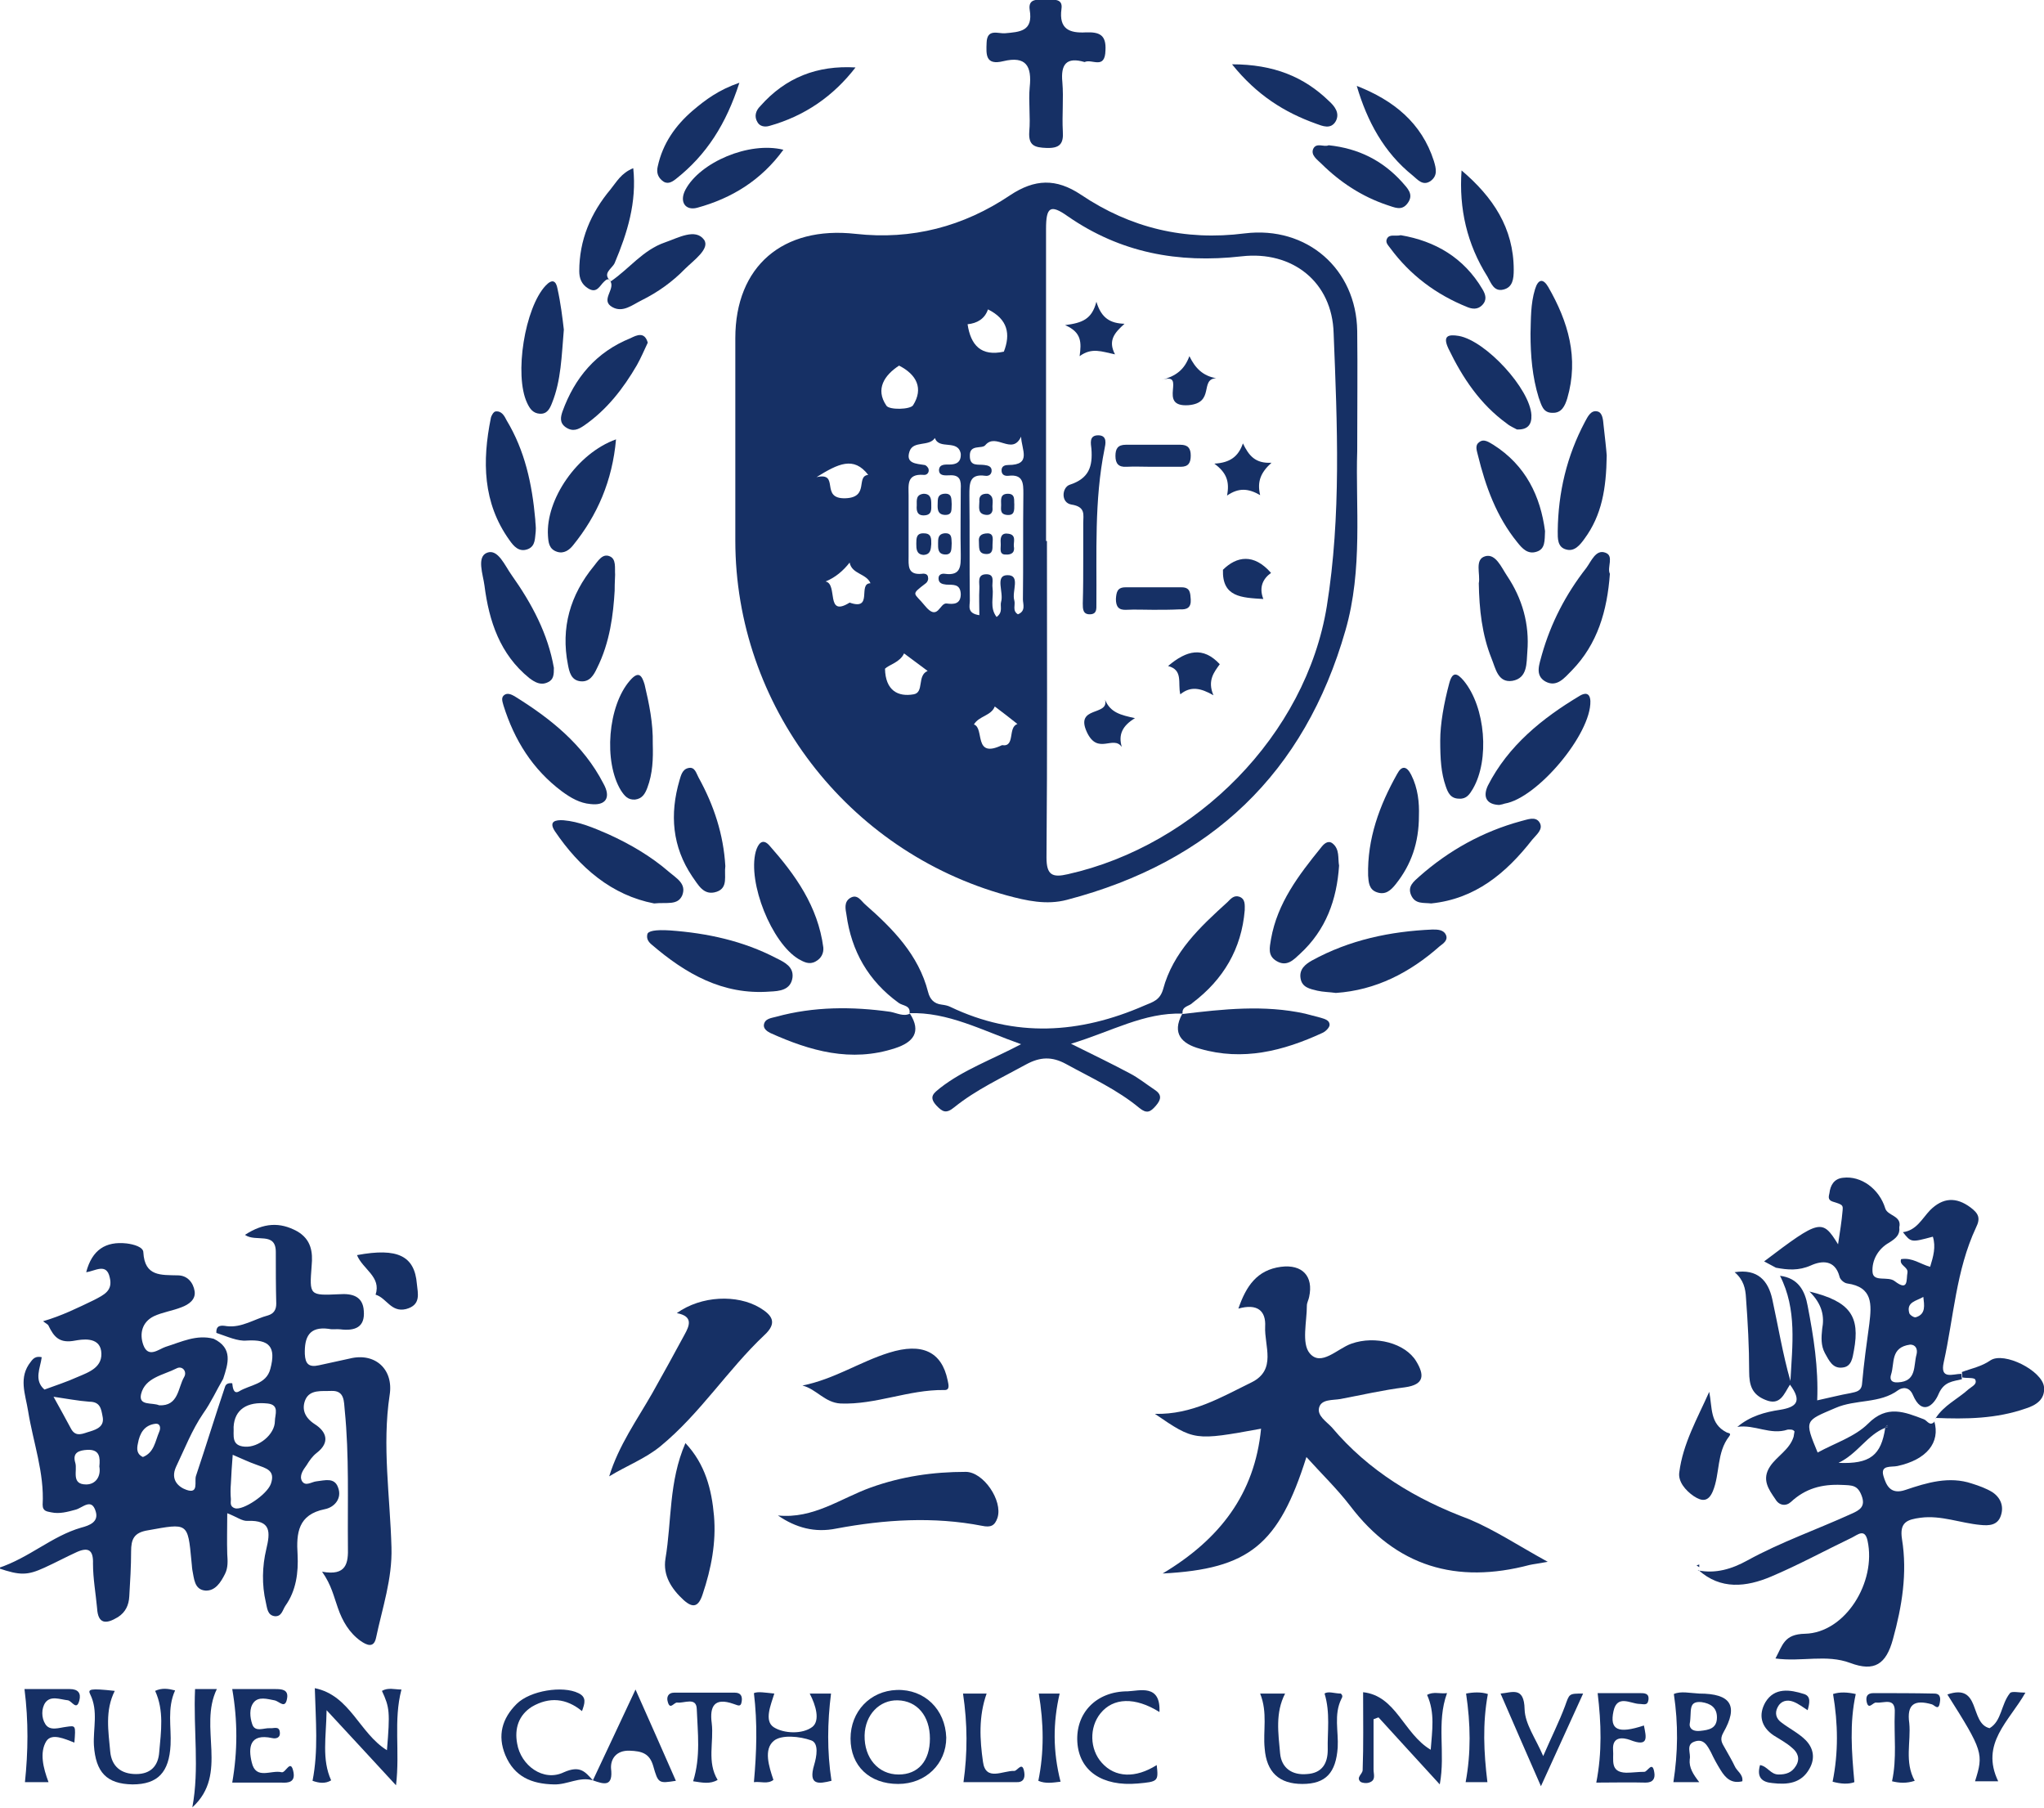 <svg width="121" height="107" viewBox="0 0 121 107" fill="none" xmlns="http://www.w3.org/2000/svg">
<g clip-path="url(#clip0_41_1073)">
<path d="M12.809 78.892C12.782 78.413 13.104 78.44 13.427 78.493C14.313 78.6 15.065 78.067 15.87 77.855C16.219 77.748 16.354 77.508 16.354 77.162C16.327 76.151 16.327 75.113 16.327 74.102C16.327 72.877 15.145 73.543 14.501 73.09C15.602 72.371 16.568 72.318 17.589 72.877C18.421 73.356 18.529 74.102 18.448 74.927C18.314 76.683 18.314 76.683 20.086 76.603C20.838 76.55 21.483 76.71 21.536 77.588C21.617 78.573 20.999 78.786 20.14 78.68C19.925 78.653 19.683 78.706 19.468 78.653C18.287 78.493 18.018 79.159 18.045 80.144C18.072 80.729 18.287 80.942 18.878 80.809C19.495 80.676 20.086 80.543 20.704 80.41C22.207 80.037 23.308 81.049 23.067 82.566C22.61 85.573 23.094 88.581 23.174 91.589C23.228 93.452 22.637 95.156 22.261 96.939C22.127 97.578 21.697 97.365 21.348 97.125C20.677 96.646 20.274 95.954 20.006 95.182C19.764 94.517 19.63 93.825 19.066 93.026C20.516 93.292 20.623 92.52 20.596 91.562C20.57 88.874 20.677 86.159 20.408 83.471C20.355 82.965 20.408 82.299 19.63 82.326C19.066 82.353 18.341 82.22 18.072 82.859C17.857 83.391 18.018 83.897 18.636 84.296C19.307 84.722 19.576 85.36 18.743 85.999C18.502 86.186 18.314 86.452 18.153 86.718C17.938 87.011 17.696 87.357 17.884 87.676C18.099 87.996 18.448 87.703 18.743 87.676C19.227 87.623 19.791 87.437 20.006 88.022C20.274 88.688 19.791 89.22 19.227 89.326C17.642 89.646 17.535 90.737 17.616 92.015C17.669 93.079 17.535 94.144 16.891 95.049C16.73 95.289 16.676 95.688 16.273 95.661C15.816 95.608 15.816 95.156 15.736 94.836C15.494 93.798 15.521 92.707 15.763 91.695C16.004 90.684 16.058 89.965 14.662 90.018C14.339 90.045 14.017 89.779 13.453 89.566C13.453 90.444 13.427 91.216 13.453 91.988C13.48 92.387 13.507 92.787 13.319 93.159C13.077 93.638 12.755 94.171 12.164 94.144C11.493 94.091 11.493 93.425 11.386 92.92C11.359 92.76 11.359 92.574 11.332 92.387C11.117 90.098 11.117 90.151 8.754 90.577C7.922 90.71 7.761 91.11 7.761 91.828C7.761 92.707 7.707 93.585 7.653 94.49C7.626 94.996 7.438 95.422 6.982 95.714C6.284 96.14 5.8 96.14 5.747 95.182C5.666 94.304 5.505 93.425 5.505 92.547C5.532 91.749 5.236 91.562 4.565 91.855C3.921 92.148 3.276 92.494 2.632 92.787C1.638 93.239 1.208 93.266 -0.107 92.813C1.745 92.201 3.061 90.923 4.807 90.418C5.317 90.285 5.854 90.072 5.666 89.46C5.424 88.634 4.887 89.246 4.484 89.353C4.001 89.486 3.518 89.619 3.034 89.513C2.793 89.459 2.524 89.46 2.524 89.06C2.632 87.17 1.96 85.36 1.665 83.524C1.504 82.512 1.074 81.528 1.826 80.596C1.96 80.41 2.121 80.25 2.47 80.33C2.39 80.969 1.987 81.687 2.632 82.246C3.276 82.007 3.947 81.794 4.592 81.501C5.29 81.208 6.122 80.915 5.988 79.957C5.854 79.079 4.78 79.292 4.458 79.345C3.518 79.531 3.196 79.132 2.873 78.467C2.846 78.387 2.712 78.334 2.551 78.201C3.652 77.881 4.619 77.402 5.559 76.95C6.176 76.63 6.686 76.391 6.498 75.619C6.31 74.714 5.612 75.246 5.102 75.299C5.451 73.968 6.257 73.463 7.492 73.596C7.922 73.649 8.486 73.809 8.486 74.128C8.566 75.565 9.533 75.459 10.526 75.486C11.09 75.486 11.439 75.911 11.52 76.417C11.601 76.923 11.171 77.216 10.741 77.375C10.204 77.588 9.613 77.668 9.103 77.908C8.405 78.254 8.244 78.946 8.486 79.611C8.781 80.41 9.399 79.851 9.801 79.718C10.741 79.425 11.627 78.972 12.648 79.239C13.803 79.797 13.507 80.703 13.212 81.608C12.809 82.299 12.487 83.018 12.03 83.657C11.359 84.642 10.929 85.76 10.419 86.824C10.07 87.596 10.58 88.022 11.037 88.182C11.789 88.448 11.493 87.676 11.601 87.357C12.191 85.6 12.728 83.843 13.319 82.087C13.373 81.9 13.534 81.847 13.749 81.874C13.776 82.14 13.829 82.539 14.152 82.353C14.796 81.954 15.763 81.954 16.004 81.022C16.354 79.718 15.951 79.265 14.608 79.345C14.071 79.398 13.453 79.106 12.809 78.892ZM13.776 86.106C13.722 86.745 13.695 87.277 13.668 87.809C13.641 88.129 13.641 88.421 13.668 88.741C13.668 88.927 13.588 89.167 13.91 89.273C14.393 89.406 15.79 88.475 16.031 87.836C16.327 87.011 15.736 86.904 15.172 86.691C14.716 86.532 14.339 86.345 13.776 86.106ZM13.829 84.456C13.856 84.961 13.668 85.573 14.501 85.627C15.306 85.68 16.273 84.908 16.273 84.109C16.273 83.737 16.568 83.151 15.843 83.071C14.608 82.938 13.883 83.444 13.829 84.456ZM3.169 82.672C3.518 83.311 3.867 83.923 4.189 84.535C4.484 85.121 4.941 84.828 5.344 84.722C5.773 84.589 6.203 84.402 6.069 83.817C5.988 83.391 5.935 82.965 5.29 82.965C4.592 82.912 3.921 82.779 3.169 82.672ZM9.425 83.178C10.58 83.231 10.526 82.14 10.902 81.501C11.09 81.182 10.795 80.809 10.446 80.995C9.667 81.394 8.593 81.528 8.351 82.512C8.19 83.231 8.996 82.992 9.425 83.178ZM5.881 86.798C5.935 86.265 5.908 85.786 5.183 85.813C4.672 85.84 4.27 85.973 4.458 86.585C4.592 87.037 4.189 87.862 5.102 87.862C5.666 87.862 5.988 87.383 5.881 86.798ZM8.459 86.239C9.13 85.973 9.184 85.307 9.425 84.748C9.533 84.509 9.479 84.243 9.211 84.269C8.539 84.349 8.271 84.828 8.163 85.44C8.083 85.786 8.11 86.079 8.459 86.239Z" fill="#163065"/>
<path d="M105.828 84.615C104.808 84.961 103.868 84.296 102.847 84.455C103.599 83.817 104.485 83.577 105.372 83.444C106.365 83.284 106.687 82.938 105.962 81.954C105.613 82.486 105.398 83.231 104.512 82.858C103.707 82.539 103.546 81.98 103.546 81.182C103.546 79.718 103.465 78.254 103.358 76.816C103.331 76.284 103.223 75.752 102.686 75.299C104.056 75.086 104.673 75.805 104.915 76.896C105.264 78.493 105.533 80.144 105.989 81.74C106.097 79.638 106.392 77.508 105.372 75.512C106.446 75.645 106.849 76.391 107.01 77.296C107.359 79.105 107.654 80.942 107.574 82.885C108.325 82.725 108.916 82.566 109.534 82.459C109.883 82.379 110.205 82.353 110.232 81.874C110.339 80.676 110.501 79.505 110.662 78.334C110.796 77.216 110.877 76.178 109.346 75.965C109.158 75.938 108.916 75.725 108.889 75.539C108.621 74.554 107.842 74.607 107.198 74.9C106.473 75.219 105.828 75.166 105.13 75.033C104.888 74.9 104.673 74.793 104.432 74.66C107.735 72.158 107.869 72.132 108.809 73.649C108.916 72.93 109.024 72.291 109.077 71.653C109.104 71.333 109.104 71.307 108.487 71.12C108.164 71.014 108.272 70.774 108.299 70.615C108.352 70.162 108.567 69.763 109.104 69.71C110.178 69.577 111.252 70.375 111.602 71.52C111.736 71.972 112.595 71.945 112.434 72.638C112.488 73.09 112.219 73.303 111.843 73.543C111.172 73.915 110.796 74.607 110.85 75.299C110.903 75.911 111.763 75.512 112.165 75.832C112.998 76.47 112.837 75.725 112.917 75.326C112.971 74.98 112.407 74.9 112.541 74.527C113.213 74.421 113.669 74.82 114.26 74.98C114.448 74.368 114.609 73.809 114.421 73.197C113.132 73.543 113.132 73.543 112.649 72.93C113.454 72.824 113.777 72.132 114.26 71.626C115.012 70.881 115.791 70.828 116.65 71.466C117.106 71.812 117.268 72.079 116.972 72.664C115.791 75.193 115.656 77.961 115.066 80.623C114.824 81.687 115.603 81.315 116.113 81.315C116.113 81.421 116.14 81.528 116.14 81.634C115.603 81.767 115.092 81.767 114.77 82.486C114.475 83.204 113.777 83.817 113.24 82.566C113.025 82.06 112.622 82.113 112.38 82.273C111.279 83.098 109.856 82.805 108.648 83.338C106.849 84.109 106.795 84.03 107.6 85.973C108.621 85.414 109.802 85.041 110.581 84.269C111.709 83.125 112.756 83.577 113.884 84.003C114.099 84.083 114.233 84.455 114.529 84.136L114.502 84.109C114.878 85.387 114.045 86.398 112.327 86.771C111.951 86.851 111.306 86.691 111.494 87.357C111.655 87.889 111.897 88.501 112.81 88.182C114.072 87.756 115.388 87.357 116.731 87.809C117.16 87.942 117.59 88.102 117.939 88.315C118.422 88.634 118.637 89.14 118.449 89.699C118.261 90.284 117.751 90.311 117.241 90.258C116.059 90.151 114.904 89.672 113.696 89.832C112.891 89.939 112.434 90.098 112.595 91.11C112.917 93.106 112.595 95.076 112.058 97.019C111.655 98.509 110.957 98.962 109.534 98.429C108.111 97.897 106.661 98.376 105.103 98.163C105.533 97.365 105.613 96.726 106.849 96.699C109.238 96.646 111.091 93.638 110.554 91.189C110.393 90.444 109.964 90.844 109.641 91.003C108.03 91.775 106.473 92.627 104.835 93.319C103.385 93.931 101.854 94.117 100.538 92.92L100.511 92.946C101.559 93.159 102.525 92.866 103.438 92.361C105.425 91.269 107.574 90.524 109.614 89.593C110.098 89.38 110.447 89.167 110.205 88.528C109.964 87.889 109.641 87.916 109.024 87.889C107.842 87.836 106.875 88.102 106.016 88.9C105.721 89.167 105.318 89.113 105.103 88.741C104.7 88.155 104.271 87.57 104.781 86.798C105.184 86.186 105.936 85.813 106.177 85.041C106.204 84.934 106.204 84.828 106.231 84.722C106.124 84.588 105.989 84.615 105.828 84.615ZM111.602 84.509C110.527 84.934 109.99 86.026 108.836 86.585C110.715 86.665 111.36 86.132 111.602 84.509C111.655 84.482 111.709 84.482 111.763 84.455C111.736 84.429 111.736 84.402 111.709 84.349C111.682 84.402 111.628 84.455 111.602 84.509ZM113.078 79.585C111.897 79.744 112.165 80.676 111.951 81.341C111.843 81.661 111.977 81.847 112.353 81.82C113.481 81.767 113.266 80.835 113.454 80.17C113.535 79.851 113.401 79.585 113.078 79.585ZM113.857 76.763C113.454 77.003 112.837 77.056 113.025 77.721C113.052 77.828 113.32 78.014 113.428 77.961C114.018 77.775 113.911 77.242 113.857 76.763Z" fill="#163065"/>
<path d="M91.623 92.441C91.059 92.547 90.79 92.574 90.549 92.627C86.225 93.771 82.654 92.733 79.915 89.113C79.136 88.102 78.223 87.224 77.337 86.239C75.699 91.429 73.954 92.866 68.825 93.133C72.208 91.11 74.276 88.421 74.652 84.562C70.704 85.281 70.704 85.281 68.368 83.684C70.57 83.737 72.289 82.699 74.088 81.82C75.592 81.075 74.84 79.664 74.894 78.52C74.947 77.588 74.437 77.136 73.309 77.455C73.766 76.124 74.41 75.166 75.833 74.98C77.095 74.82 77.767 75.539 77.498 76.763C77.471 76.923 77.364 77.109 77.364 77.269C77.364 78.227 77.042 79.505 77.525 80.09C78.196 80.915 79.163 79.824 79.996 79.531C81.419 79.026 83.191 79.505 83.835 80.569C84.319 81.368 84.346 81.954 83.164 82.113C81.875 82.273 80.613 82.566 79.351 82.805C78.895 82.885 78.223 82.805 78.089 83.311C77.955 83.79 78.519 84.136 78.841 84.482C81.016 87.064 83.809 88.741 86.951 89.912C88.481 90.551 89.877 91.482 91.623 92.441Z" fill="#163065"/>
<path d="M70.006 59.995C67.723 59.915 65.79 61.059 63.4 61.778C64.743 62.443 65.844 62.976 66.891 63.535C67.401 63.801 67.858 64.173 68.341 64.493C68.797 64.786 68.744 65.078 68.421 65.451C68.099 65.824 67.884 65.93 67.455 65.584C66.139 64.493 64.608 63.801 63.105 62.976C62.272 62.523 61.574 62.55 60.742 63.002C59.291 63.801 57.788 64.493 56.499 65.531C56.015 65.93 55.8 65.824 55.425 65.424C54.941 64.892 55.317 64.679 55.666 64.386C57.036 63.322 58.674 62.736 60.446 61.804C58.11 60.979 56.123 59.888 53.813 59.968L53.84 59.995C53.921 59.489 53.437 59.542 53.196 59.356C51.397 58.051 50.403 56.295 50.108 54.139C50.054 53.819 49.947 53.394 50.322 53.154C50.752 52.888 50.967 53.314 51.209 53.527C52.847 54.964 54.377 56.508 54.941 58.717C55.049 59.143 55.29 59.409 55.747 59.462C55.935 59.489 56.096 59.515 56.257 59.595C60.097 61.432 63.91 61.192 67.75 59.515C68.26 59.303 68.663 59.196 68.851 58.557C69.442 56.348 71.053 54.857 72.664 53.394C72.852 53.207 73.04 52.968 73.362 53.074C73.738 53.207 73.685 53.58 73.685 53.873C73.497 56.162 72.423 57.972 70.597 59.356C70.409 59.569 69.952 59.542 70.006 59.995Z" fill="#163065"/>
<path d="M36.063 87.383C36.627 85.547 37.702 84.056 38.614 82.459C39.259 81.315 39.904 80.143 40.521 78.999C40.816 78.467 41.058 77.908 40.065 77.721C41.515 76.683 43.636 76.603 44.979 77.402C45.731 77.854 46.026 78.307 45.247 79.025C43.072 81.075 41.461 83.657 39.098 85.6C38.185 86.345 37.111 86.744 36.063 87.383Z" fill="#163065"/>
<path d="M46.053 89.699C48.148 89.912 49.759 88.688 51.531 88.049C53.384 87.383 55.237 87.117 57.17 87.117C58.218 87.117 59.372 88.821 59.05 89.832C58.889 90.311 58.647 90.418 58.137 90.311C55.264 89.752 52.364 89.939 49.517 90.471C48.228 90.737 47.1 90.418 46.053 89.699Z" fill="#163065"/>
<path d="M64.206 3.673C63.132 3.354 62.782 3.806 62.89 4.871C62.97 5.829 62.863 6.814 62.917 7.772C62.97 8.517 62.729 8.784 61.95 8.757C61.252 8.73 60.876 8.624 60.93 7.799C61.01 6.92 60.876 6.015 60.956 5.164C61.091 3.913 60.742 3.3 59.399 3.62C58.325 3.886 58.379 3.221 58.405 2.529C58.432 1.677 59.077 1.996 59.48 1.97C60.366 1.89 61.171 1.863 60.956 0.586C60.849 -0.106 61.44 -0.027 61.869 -2.49565e-05C62.272 -2.49565e-05 62.944 -0.16 62.836 0.532C62.675 1.73 63.319 1.97 64.286 1.916C65.065 1.89 65.495 2.049 65.441 2.981C65.414 4.152 64.635 3.46 64.206 3.673Z" fill="#163065"/>
<path d="M40.575 85.414C41.757 86.665 42.133 88.182 42.267 89.726C42.401 91.296 42.106 92.84 41.596 94.357C41.354 95.102 41.032 95.209 40.468 94.703C39.743 94.038 39.233 93.239 39.394 92.254C39.77 90.018 39.582 87.703 40.575 85.414Z" fill="#163065"/>
<path d="M79.082 58.77C78.706 58.717 78.33 58.717 77.981 58.637C77.552 58.531 77.068 58.451 76.988 57.892C76.907 57.359 77.283 57.067 77.659 56.854C79.888 55.629 82.305 55.124 84.802 55.017C85.097 55.017 85.473 55.017 85.607 55.363C85.715 55.656 85.446 55.842 85.231 56.002C83.459 57.572 81.445 58.61 79.082 58.77Z" fill="#163065"/>
<path d="M39.662 55.07C41.864 55.23 43.986 55.683 45.973 56.721C46.456 56.96 46.993 57.226 46.913 57.865C46.805 58.611 46.134 58.664 45.57 58.69C42.777 58.903 40.575 57.626 38.561 55.895C38.373 55.736 38.266 55.55 38.319 55.31C38.346 55.097 38.803 55.017 39.662 55.07Z" fill="#163065"/>
<path d="M84.722 53.473C84.265 53.42 83.782 53.527 83.54 52.994C83.298 52.462 83.701 52.169 84.023 51.876C85.769 50.333 87.783 49.215 90.038 48.602C90.388 48.523 90.898 48.283 91.139 48.682C91.381 49.082 90.951 49.401 90.71 49.694C89.152 51.69 87.326 53.207 84.722 53.473Z" fill="#163065"/>
<path d="M69.979 60.021C72.396 59.728 74.839 59.462 77.256 59.995C77.552 60.074 77.847 60.154 78.169 60.234C78.438 60.314 78.733 60.394 78.706 60.687C78.679 60.846 78.465 61.059 78.277 61.139C75.967 62.204 73.577 62.816 71.026 62.071C69.952 61.778 69.361 61.166 69.979 60.021Z" fill="#163065"/>
<path d="M53.867 59.995C54.565 61.086 54.055 61.698 52.981 62.044C50.376 62.896 47.959 62.204 45.596 61.139C45.382 61.032 45.194 60.873 45.22 60.66C45.274 60.287 45.65 60.261 45.945 60.181C48.174 59.569 50.457 59.569 52.712 59.888C53.115 59.968 53.491 60.181 53.867 59.995Z" fill="#163065"/>
<path d="M47.503 82.007C49.383 81.634 50.913 80.596 52.632 80.064C54.592 79.451 55.747 80.01 56.096 81.687C56.15 81.954 56.257 82.299 55.881 82.273C53.787 82.246 51.853 83.151 49.759 83.071C48.819 83.018 48.335 82.22 47.503 82.007Z" fill="#163065"/>
<path d="M38.722 53.473C36.225 52.994 34.318 51.371 32.841 49.188C32.465 48.602 32.895 48.523 33.352 48.549C34.291 48.629 35.151 49.002 36.01 49.374C37.299 49.96 38.534 50.679 39.608 51.61C40.038 51.983 40.656 52.302 40.387 52.994C40.119 53.606 39.474 53.394 38.722 53.473Z" fill="#163065"/>
<path d="M88.749 47.644C88.024 47.618 87.756 47.192 88.078 46.5C89.286 44.131 91.3 42.507 93.529 41.176C93.798 41.017 94.12 40.963 94.147 41.496C94.201 43.439 91.005 47.245 89.072 47.564C88.991 47.591 88.91 47.618 88.749 47.644Z" fill="#163065"/>
<path d="M34.963 47.591C34.318 47.538 33.781 47.218 33.271 46.846C31.526 45.541 30.452 43.811 29.807 41.762C29.753 41.549 29.646 41.309 29.834 41.15C30.022 40.99 30.264 41.096 30.452 41.203C32.6 42.534 34.533 44.078 35.715 46.367C36.198 47.218 35.849 47.697 34.963 47.591Z" fill="#163065"/>
<path d="M32.788 39.526C32.788 39.899 32.788 40.218 32.439 40.378C32.009 40.591 31.66 40.378 31.338 40.138C29.592 38.728 28.948 36.758 28.679 34.655C28.599 34.016 28.196 32.952 28.84 32.712C29.485 32.473 29.888 33.484 30.29 34.043C31.499 35.746 32.439 37.53 32.788 39.526Z" fill="#163065"/>
<path d="M31.686 30.743C31.686 30.929 31.74 31.195 31.713 31.461C31.66 31.834 31.713 32.313 31.257 32.499C30.72 32.712 30.398 32.313 30.156 31.967C28.572 29.758 28.545 27.282 29.055 24.754C29.082 24.594 29.216 24.381 29.323 24.355C29.699 24.301 29.86 24.621 29.995 24.887C31.069 26.67 31.499 28.64 31.686 30.743Z" fill="#163065"/>
<path d="M95.114 26.963C95.087 28.933 94.818 30.503 93.798 31.887C93.529 32.26 93.207 32.659 92.724 32.526C92.187 32.393 92.214 31.86 92.214 31.435C92.24 29.145 92.751 26.99 93.825 24.967C93.986 24.674 94.174 24.248 94.577 24.355C94.872 24.434 94.899 24.86 94.926 25.153C95.006 25.872 95.087 26.564 95.114 26.963Z" fill="#163065"/>
<path d="M95.302 33.963C95.141 36.146 94.577 38.115 93.046 39.686C92.617 40.112 92.16 40.724 91.462 40.325C90.844 39.952 91.14 39.287 91.274 38.754C91.811 36.864 92.697 35.161 93.905 33.617C94.201 33.218 94.469 32.499 95.033 32.712C95.57 32.898 95.114 33.591 95.302 33.963Z" fill="#163065"/>
<path d="M79.27 51.237C79.136 53.26 78.492 55.044 76.961 56.454C76.585 56.8 76.182 57.253 75.564 56.88C75.027 56.561 75.162 56.082 75.242 55.576C75.618 53.447 76.88 51.797 78.196 50.173C78.357 49.96 78.599 49.72 78.867 49.907C79.324 50.253 79.19 50.812 79.27 51.237Z" fill="#163065"/>
<path d="M48.739 56.082C48.765 56.401 48.631 56.721 48.282 56.907C47.906 57.12 47.584 56.934 47.288 56.774C45.677 55.816 44.254 52.249 44.737 50.412C44.872 49.933 45.14 49.587 45.543 50.04C47.074 51.77 48.416 53.633 48.739 56.082Z" fill="#163065"/>
<path d="M87.541 34.522C87.649 33.99 87.273 33.111 87.917 32.925C88.535 32.739 88.884 33.591 89.206 34.07C90.119 35.427 90.549 36.944 90.415 38.568C90.361 39.233 90.441 40.138 89.528 40.298C88.669 40.431 88.535 39.553 88.293 38.967C87.729 37.556 87.568 36.066 87.541 34.522Z" fill="#163065"/>
<path d="M33.378 19.51C33.244 21.081 33.217 22.518 32.68 23.849C32.546 24.195 32.385 24.514 31.955 24.488C31.552 24.461 31.364 24.195 31.203 23.849C30.425 22.198 31.069 18.206 32.304 16.902C32.707 16.476 32.922 16.636 33.002 17.088C33.191 17.94 33.298 18.818 33.378 19.51Z" fill="#163065"/>
<path d="M36.386 34.975C36.305 36.332 36.117 38.009 35.339 39.553C35.151 39.952 34.909 40.378 34.372 40.325C33.808 40.271 33.701 39.766 33.62 39.34C33.19 37.157 33.754 35.214 35.151 33.511C35.392 33.218 35.661 32.739 36.09 32.925C36.493 33.085 36.386 33.617 36.413 34.016C36.413 34.203 36.386 34.442 36.386 34.975Z" fill="#163065"/>
<path d="M38.642 44.024C38.668 44.903 38.642 45.781 38.319 46.633C38.185 46.979 38.024 47.272 37.594 47.325C37.165 47.351 36.977 47.112 36.762 46.792C35.715 45.089 35.983 41.762 37.299 40.271C37.809 39.686 37.997 39.978 38.158 40.511C38.427 41.655 38.668 42.8 38.642 44.024Z" fill="#163065"/>
<path d="M83.997 48.283C83.997 49.88 83.54 51.184 82.627 52.329C82.332 52.702 82.01 52.994 81.499 52.808C81.043 52.648 81.016 52.222 80.989 51.823C80.935 49.641 81.66 47.671 82.708 45.808C82.976 45.302 83.272 45.329 83.54 45.861C83.943 46.659 84.023 47.511 83.997 48.283Z" fill="#163065"/>
<path d="M42.938 51.264C42.858 51.823 43.126 52.542 42.428 52.781C41.649 53.047 41.327 52.355 40.978 51.876C39.796 50.12 39.635 48.203 40.226 46.18C40.306 45.914 40.387 45.542 40.736 45.462C41.139 45.355 41.219 45.781 41.354 46.021C42.267 47.671 42.831 49.401 42.938 51.264Z" fill="#163065"/>
<path d="M85.258 43.838C85.258 42.853 85.473 41.629 85.795 40.431C85.983 39.739 86.252 39.819 86.655 40.298C87.944 41.868 88.185 44.983 87.192 46.686C87.004 47.005 86.816 47.298 86.386 47.272C85.876 47.272 85.715 46.926 85.581 46.526C85.312 45.755 85.258 44.929 85.258 43.838Z" fill="#163065"/>
<path d="M116.166 81.528C116.166 81.421 116.14 81.315 116.14 81.208C116.703 80.995 117.294 80.889 117.831 80.516C118.637 79.984 120.893 81.128 121 82.087C121.08 82.832 120.517 83.178 119.926 83.364C118.18 83.976 116.381 84.003 114.555 83.923L114.582 83.95C115.065 83.178 115.898 82.805 116.542 82.22C116.73 82.06 117.079 81.927 116.918 81.634C116.811 81.528 116.408 81.581 116.166 81.528Z" fill="#163065"/>
<path d="M90.603 19.75C90.629 18.871 90.603 17.993 90.871 17.115C91.059 16.502 91.354 16.476 91.65 16.982C92.831 19.031 93.476 21.187 92.778 23.582C92.643 24.008 92.455 24.461 91.891 24.434C91.328 24.434 91.247 23.955 91.086 23.529C90.71 22.305 90.603 21.054 90.603 19.75Z" fill="#163065"/>
<path d="M36.467 26.005C36.252 28.453 35.365 30.503 33.915 32.286C33.701 32.553 33.378 32.792 32.976 32.659C32.492 32.499 32.465 32.1 32.438 31.701C32.304 29.571 34.157 26.83 36.467 26.005Z" fill="#163065"/>
<path d="M91.462 31.435C91.435 31.994 91.488 32.499 90.951 32.659C90.441 32.819 90.119 32.473 89.823 32.1C88.588 30.583 87.944 28.799 87.487 26.936C87.433 26.697 87.299 26.377 87.541 26.191C87.836 25.925 88.159 26.191 88.4 26.324C90.334 27.549 91.193 29.385 91.462 31.435Z" fill="#163065"/>
<path d="M36.171 16.662C36.037 16.449 35.903 16.529 35.768 16.662C35.5 16.902 35.339 17.407 34.802 17.061C34.426 16.822 34.291 16.476 34.291 16.05C34.291 14.213 34.963 12.616 36.144 11.206C36.493 10.78 36.762 10.248 37.487 9.955C37.702 11.978 37.138 13.787 36.386 15.571C36.225 15.917 35.607 16.183 36.171 16.662Z" fill="#163065"/>
<path d="M89.797 25.419C89.663 25.339 89.394 25.233 89.206 25.073C87.622 23.929 86.575 22.358 85.742 20.628C85.393 19.883 85.715 19.776 86.36 19.883C87.971 20.176 90.576 23.024 90.656 24.567C90.683 25.153 90.415 25.446 89.797 25.419Z" fill="#163065"/>
<path d="M38.346 20.282C38.131 20.735 37.943 21.187 37.702 21.613C36.896 22.997 35.929 24.248 34.587 25.18C34.237 25.419 33.915 25.579 33.486 25.286C33.11 25.02 33.19 24.674 33.298 24.354C34.023 22.358 35.285 20.841 37.326 20.016C37.702 19.829 38.158 19.617 38.346 20.282Z" fill="#163065"/>
<path d="M86.521 10.088C88.374 11.658 89.609 13.495 89.609 15.97C89.609 16.502 89.555 17.008 88.991 17.141C88.427 17.274 88.266 16.742 88.051 16.369C86.843 14.453 86.36 12.35 86.521 10.088Z" fill="#163065"/>
<path d="M80.693 100.159C82.654 100.372 83.083 102.608 84.695 103.566C84.775 102.448 84.963 101.384 84.48 100.319C84.856 100.106 85.231 100.266 85.661 100.213C85.017 101.969 85.581 103.753 85.231 105.616C83.969 104.232 82.788 102.954 81.606 101.65C81.499 101.677 81.418 101.73 81.311 101.756C81.311 102.741 81.311 103.753 81.311 104.738C81.311 105.03 81.472 105.376 81.043 105.509C80.881 105.563 80.64 105.536 80.532 105.456C80.264 105.19 80.666 105.004 80.666 104.764C80.72 103.3 80.693 101.836 80.693 100.159Z" fill="#163065"/>
<path d="M22.906 103.593C23.094 101.331 23.067 101.064 22.61 100.08C22.986 99.867 23.362 100 23.765 100C23.282 101.836 23.685 103.646 23.443 105.669C22.073 104.179 20.811 102.821 19.334 101.224C19.308 102.848 19.039 104.125 19.603 105.376C19.254 105.589 18.878 105.536 18.502 105.403C18.851 103.62 18.69 101.863 18.636 99.92C20.731 100.346 21.268 102.582 22.906 103.593Z" fill="#163065"/>
<path d="M53.169 105.589C51.477 105.589 50.35 104.525 50.35 102.901C50.35 101.304 51.504 100.08 53.089 100.026C54.727 99.973 55.962 101.171 56.016 102.848C56.016 104.392 54.807 105.589 53.169 105.589ZM55.049 102.901C55.049 101.57 54.297 100.665 53.142 100.639C52.068 100.612 51.209 101.49 51.182 102.715C51.155 104.046 51.988 105.03 53.196 105.03C54.351 105.03 55.049 104.232 55.049 102.901Z" fill="#163065"/>
<path d="M82.922 13.921C84.963 14.267 86.655 15.252 87.756 17.115C87.944 17.434 88.051 17.753 87.729 18.073C87.46 18.339 87.138 18.286 86.87 18.179C85.017 17.434 83.486 16.29 82.305 14.693C82.17 14.506 81.982 14.347 82.117 14.107C82.278 13.841 82.6 14.001 82.922 13.921Z" fill="#163065"/>
<path d="M43.77 4.897C42.992 7.32 41.837 9.156 40.011 10.594C39.742 10.806 39.474 10.94 39.179 10.673C38.937 10.46 38.856 10.194 38.937 9.848C39.232 8.491 39.984 7.426 41.005 6.548C41.757 5.909 42.535 5.323 43.77 4.897Z" fill="#163065"/>
<path d="M36.144 16.662C37.245 15.917 38.051 14.799 39.367 14.347C40.145 14.08 41.166 13.495 41.676 14.187C42.052 14.719 41.058 15.411 40.548 15.917C39.796 16.689 38.937 17.301 37.97 17.78C37.433 18.046 36.869 18.525 36.252 18.179C35.527 17.78 36.413 17.141 36.144 16.662Z" fill="#163065"/>
<path d="M80.317 5.084C82.493 5.936 84.157 7.266 84.882 9.529C85.017 9.981 85.124 10.407 84.668 10.727C84.211 11.019 83.916 10.62 83.62 10.381C81.929 9.023 80.935 7.187 80.317 5.084Z" fill="#163065"/>
<path d="M6.794 100.08C6.203 101.251 6.418 102.475 6.525 103.673C6.606 104.551 7.17 105.004 8.056 105.004C8.942 105.004 9.372 104.498 9.426 103.7C9.533 102.475 9.721 101.251 9.184 100.08C9.587 99.893 9.963 99.947 10.365 100.053C9.882 101.118 10.151 102.209 10.097 103.274C10.016 104.897 9.345 105.616 7.841 105.616C6.311 105.589 5.666 104.897 5.559 103.3C5.505 102.315 5.827 101.277 5.344 100.293C5.183 99.973 5.317 99.92 6.794 100.08Z" fill="#163065"/>
<path d="M47.933 100.239C48.416 100.239 48.819 100.239 49.195 100.239C48.98 101.943 48.953 103.646 49.222 105.403C48.47 105.589 47.825 105.696 48.201 104.445C48.336 103.992 48.497 103.167 48.013 103.007C47.342 102.768 46.268 102.661 45.811 103.034C45.194 103.54 45.516 104.551 45.785 105.35C45.435 105.616 45.033 105.43 44.63 105.483C44.791 103.699 44.845 101.996 44.63 100.213C44.872 100.106 45.301 100.186 45.838 100.239C45.623 100.931 45.221 101.863 45.811 102.236C46.402 102.608 47.503 102.661 48.094 102.209C48.55 101.836 48.309 100.958 47.933 100.239Z" fill="#163065"/>
<path d="M100.592 105.483C100.001 105.483 99.544 105.483 99.061 105.483C99.33 103.753 99.356 102.049 99.088 100.266C99.491 100.08 100.055 100.213 100.592 100.239C102.471 100.239 102.928 100.958 102.015 102.555C101.773 102.981 101.961 103.194 102.122 103.487C102.31 103.833 102.525 104.179 102.686 104.525C102.82 104.844 103.196 105.004 103.143 105.43C102.498 105.589 102.149 105.243 101.854 104.764C101.639 104.418 101.451 104.072 101.29 103.726C101.075 103.327 100.86 102.874 100.296 103.087C99.786 103.274 100.108 103.779 100.028 104.125C99.974 104.631 100.243 105.03 100.592 105.483ZM100.028 102.023C100.001 102.182 100.081 102.502 100.645 102.448C101.156 102.395 101.639 102.315 101.639 101.65C101.639 101.064 101.263 100.825 100.726 100.745C99.894 100.665 100.162 101.304 100.028 102.023Z" fill="#163065"/>
<path d="M46.375 8.863C45.059 10.673 43.314 11.738 41.273 12.297C40.575 12.483 40.199 11.951 40.575 11.232C41.434 9.609 44.334 8.358 46.375 8.863Z" fill="#163065"/>
<path d="M78.653 8.597C80.425 8.784 81.848 9.502 83.003 10.78C83.298 11.126 83.728 11.498 83.325 12.031C82.976 12.51 82.546 12.27 82.117 12.137C80.613 11.632 79.324 10.78 78.223 9.689C77.981 9.449 77.579 9.183 77.74 8.81C77.928 8.411 78.384 8.73 78.653 8.597Z" fill="#163065"/>
<path d="M50.645 3.992C49.329 5.696 47.638 6.867 45.543 7.453C45.274 7.533 44.979 7.479 44.845 7.24C44.63 6.894 44.737 6.548 45.006 6.282C46.51 4.578 48.389 3.859 50.645 3.992Z" fill="#163065"/>
<path d="M101.182 82.379C101.37 83.311 101.209 84.269 102.203 84.775C102.283 84.828 102.525 84.802 102.364 85.014C101.612 85.973 101.827 87.224 101.397 88.262C101.129 88.9 100.753 88.874 100.269 88.555C99.759 88.209 99.33 87.676 99.41 87.144C99.625 85.44 100.484 83.95 101.182 82.379Z" fill="#163065"/>
<path d="M13.748 99.973C14.608 99.973 15.44 99.973 16.3 99.973C16.675 99.973 17.078 100 16.998 100.505C16.89 101.198 16.541 100.692 16.246 100.639C15.816 100.559 15.306 100.399 15.011 100.772C14.742 101.118 14.796 101.65 14.93 102.049C15.091 102.555 15.628 102.262 15.977 102.289C16.219 102.315 16.541 102.129 16.568 102.555C16.595 102.848 16.353 102.928 16.112 102.874C14.769 102.582 14.688 103.433 14.903 104.312C15.145 105.376 16.058 104.738 16.675 104.897C16.917 104.951 17.213 104.046 17.374 104.897C17.481 105.483 17.078 105.536 16.649 105.509C15.682 105.509 14.688 105.509 13.748 105.509C14.071 103.646 14.071 101.836 13.748 99.973Z" fill="#163065"/>
<path d="M72.933 3.806C75.404 3.806 77.203 4.551 78.68 5.989C79.002 6.282 79.324 6.681 79.082 7.16C78.787 7.692 78.277 7.453 77.901 7.32C76.048 6.654 74.41 5.643 72.933 3.806Z" fill="#163065"/>
<path d="M74.598 100.239C75.108 100.239 75.537 100.239 76.075 100.239C75.484 101.384 75.672 102.582 75.779 103.779C75.86 104.658 76.504 105.084 77.364 105.004C78.25 104.951 78.599 104.392 78.599 103.566C78.572 102.502 78.76 101.384 78.411 100.239C78.626 100.08 79.002 100.239 79.377 100.239C79.485 100.346 79.485 100.426 79.404 100.559C78.948 101.49 79.243 102.475 79.189 103.433C79.082 104.924 78.491 105.589 77.095 105.589C75.725 105.589 74.974 104.897 74.866 103.487C74.759 102.449 75.054 101.384 74.598 100.239Z" fill="#163065"/>
<path d="M35.097 105.376C35.903 103.673 36.708 101.943 37.621 100C38.481 101.943 39.259 103.673 40.011 105.403C38.991 105.563 38.964 105.563 38.669 104.525C38.454 103.779 37.997 103.646 37.272 103.62C36.467 103.593 36.144 104.125 36.171 104.658C36.306 105.776 35.769 105.616 35.097 105.376Z" fill="#163065"/>
<path d="M35.097 105.376C34.292 105.137 33.593 105.643 32.788 105.616C31.472 105.589 30.452 105.163 29.915 103.886C29.431 102.715 29.727 101.703 30.586 100.851C31.391 100.053 33.325 99.76 34.238 100.213C34.748 100.452 34.614 100.825 34.453 101.277C33.513 100.505 32.519 100.426 31.499 101.011C30.693 101.517 30.452 102.315 30.613 103.194C30.828 104.498 32.17 105.483 33.379 104.897C34.345 104.471 34.641 104.871 35.097 105.376Z" fill="#163065"/>
<path d="M68.637 101.331C67.186 100.426 65.897 100.479 65.146 101.41C64.474 102.236 64.501 103.54 65.226 104.338C66.005 105.217 67.213 105.27 68.475 104.471C68.583 105.43 68.556 105.456 67.348 105.563C65.253 105.749 63.884 104.817 63.776 103.114C63.669 101.41 64.877 100.106 66.757 100.106C67.455 100.08 68.717 99.654 68.637 101.331Z" fill="#163065"/>
<path d="M2.873 105.483C2.363 105.483 1.934 105.483 1.477 105.483C1.665 103.673 1.692 101.89 1.45 99.973C2.283 99.973 3.196 99.973 4.136 99.973C4.619 99.973 4.807 100.213 4.699 100.639C4.538 101.277 4.27 100.692 4.028 100.639C3.545 100.585 3.008 100.346 2.685 100.772C2.444 101.118 2.444 101.677 2.685 102.049C2.954 102.475 3.491 102.262 3.921 102.209C4.485 102.129 4.485 102.102 4.404 103.141C3.84 102.928 3.061 102.555 2.739 103.061C2.336 103.726 2.551 104.631 2.873 105.483Z" fill="#163065"/>
<path d="M94.496 105.509C94.845 103.726 94.791 101.996 94.577 100.213C95.302 100.213 96.188 100.213 97.074 100.213C97.343 100.213 97.638 100.213 97.584 100.612C97.531 100.985 97.289 100.851 97.02 100.851C96.51 100.825 95.731 100.292 95.516 101.277C95.275 102.395 95.785 102.635 97.316 102.129C97.45 102.821 97.638 103.433 96.483 102.981C96.107 102.848 95.436 102.741 95.49 103.566C95.543 104.152 95.275 104.897 96.268 104.924C96.618 104.924 96.967 104.871 97.343 104.871C97.531 104.871 97.826 104.179 97.933 104.924C97.987 105.27 97.853 105.509 97.423 105.509C96.456 105.483 95.49 105.509 94.496 105.509Z" fill="#163065"/>
<path d="M91.354 103.939C91.838 102.821 92.294 101.916 92.643 100.985C92.912 100.239 92.858 100.239 93.717 100.239C92.939 101.969 92.133 103.699 91.22 105.722C90.361 103.779 89.609 102.023 88.83 100.239C89.501 100.186 90.226 99.787 90.253 101.171C90.28 102.049 90.898 102.874 91.354 103.939Z" fill="#163065"/>
<path d="M104.19 104.471C104.646 104.551 104.807 105.03 105.291 105.03C105.72 105.03 106.07 104.924 106.311 104.525C106.58 104.099 106.419 103.726 106.096 103.46C105.774 103.167 105.371 102.954 104.995 102.715C104.243 102.209 104.082 101.49 104.512 100.745C105.049 99.867 105.962 100 106.795 100.266C107.224 100.399 107.117 100.825 107.009 101.224C106.714 101.038 106.445 100.825 106.15 100.718C105.801 100.585 105.425 100.665 105.237 101.038C105.049 101.384 105.13 101.73 105.479 101.969C105.935 102.315 106.472 102.582 106.875 102.981C107.358 103.46 107.466 104.072 107.117 104.684C106.633 105.563 105.801 105.643 104.915 105.536C104.324 105.483 103.975 105.217 104.19 104.471Z" fill="#163065"/>
<path d="M21.133 74.288C23.55 73.835 24.544 74.341 24.678 75.991C24.732 76.55 24.946 77.242 24.033 77.482C23.147 77.695 22.879 76.816 22.234 76.63C22.583 75.565 21.482 75.139 21.133 74.288Z" fill="#163065"/>
<path d="M115.28 100.293C117.294 99.6 116.569 101.996 117.778 102.289C118.503 101.863 118.449 100.878 118.986 100.213C119.093 100.08 119.523 100.186 119.899 100.186C118.932 101.89 117.214 103.194 118.288 105.43C117.778 105.43 117.348 105.43 116.918 105.43C117.429 103.806 117.402 103.646 115.28 100.293Z" fill="#163065"/>
<path d="M41.032 105.43C41.488 103.966 41.3 102.555 41.246 101.144C41.22 100.426 40.495 100.825 40.092 100.772C39.904 100.745 39.662 101.251 39.528 100.718C39.447 100.452 39.555 100.186 39.904 100.186C41.112 100.186 42.294 100.186 43.502 100.186C43.851 100.186 43.959 100.399 43.905 100.718C43.851 101.091 43.636 100.905 43.422 100.851C42.294 100.452 41.998 100.985 42.133 101.996C42.267 103.114 41.837 104.285 42.482 105.35C42.025 105.616 41.569 105.509 41.032 105.43Z" fill="#163065"/>
<path d="M57.009 100.239C57.412 100.239 57.869 100.239 58.406 100.239C57.922 101.597 58.003 102.981 58.191 104.285C58.352 105.456 59.372 104.791 60.044 104.817C60.232 104.817 60.527 104.205 60.634 104.897C60.688 105.243 60.581 105.509 60.151 105.483C59.131 105.483 58.11 105.483 57.036 105.483C57.278 103.753 57.278 102.049 57.009 100.239Z" fill="#163065"/>
<path d="M113.347 105.403C112.863 105.563 112.434 105.536 112.004 105.43C112.3 104.072 112.112 102.741 112.165 101.384C112.219 100.426 111.521 100.825 111.064 100.772C110.876 100.745 110.608 101.251 110.5 100.718C110.447 100.426 110.527 100.213 110.903 100.213C112.112 100.213 113.293 100.213 114.501 100.239C114.904 100.239 114.877 100.559 114.824 100.825C114.743 101.251 114.528 100.931 114.367 100.878C113.347 100.585 112.863 100.851 113.025 101.996C113.132 103.087 112.729 104.285 113.347 105.403Z" fill="#163065"/>
<path d="M11.547 99.973C11.762 99.973 12.191 99.973 12.836 99.973C11.735 102.236 13.561 105.004 11.386 106.973C11.815 104.684 11.439 102.395 11.547 99.973Z" fill="#163065"/>
<path d="M86.789 100.239C87.192 100.159 87.675 100.133 88.078 100.266C87.756 102.023 87.836 103.726 88.051 105.483C87.675 105.483 87.246 105.483 86.762 105.483C87.084 103.753 87.058 102.049 86.789 100.239Z" fill="#163065"/>
<path d="M108.513 100.266C108.916 100.133 109.372 100.159 109.856 100.266C109.48 101.996 109.614 103.699 109.775 105.483C109.426 105.616 108.97 105.589 108.486 105.456C108.835 103.726 108.809 102.023 108.513 100.266Z" fill="#163065"/>
<path d="M62.783 105.456C62.326 105.509 61.896 105.589 61.467 105.403C61.816 103.699 61.789 101.996 61.494 100.239C61.87 100.239 62.299 100.239 62.729 100.239C62.326 101.969 62.326 103.673 62.783 105.456Z" fill="#163065"/>
<path d="M100.592 92.76C100.538 92.733 100.484 92.68 100.431 92.653C100.484 92.627 100.538 92.627 100.592 92.6C100.592 92.653 100.592 92.707 100.592 92.76Z" fill="#163065"/>
<path d="M80.344 26.697C80.344 24.035 80.371 21.826 80.344 19.59C80.291 15.917 77.364 13.362 73.685 13.814C70.14 14.267 66.918 13.495 63.991 11.525C62.514 10.54 61.252 10.594 59.802 11.552C57.036 13.415 53.975 14.213 50.645 13.841C46.348 13.362 43.529 15.757 43.529 20.016C43.529 24.008 43.529 28.001 43.529 31.994C43.529 41.735 50.135 50.386 59.587 52.994C60.769 53.314 61.95 53.58 63.158 53.26C71.698 51.025 77.229 45.754 79.646 37.317C80.694 33.697 80.237 29.944 80.344 26.697ZM48.336 28.241C49.624 27.442 50.538 26.989 51.397 28.107C50.645 28.187 51.477 29.438 50.054 29.491C48.497 29.545 49.759 27.921 48.336 28.241ZM50.296 35.667C48.846 36.572 49.624 34.575 48.873 34.416C49.463 34.176 49.92 33.777 50.296 33.298C50.43 33.99 51.289 33.937 51.531 34.522C50.752 34.522 51.719 36.172 50.296 35.667ZM53.223 21.64C54.27 22.172 54.673 22.997 54.055 23.982C53.894 24.248 52.632 24.275 52.471 24.008C51.8 23.024 52.364 22.198 53.223 21.64ZM54.082 41.096C53.169 41.256 52.417 40.883 52.39 39.579C52.632 39.34 53.276 39.207 53.518 38.674C53.975 39.02 54.458 39.366 54.914 39.712C54.27 39.979 54.727 40.99 54.082 41.096ZM56.177 28.134C56.848 28.081 56.902 28.453 56.875 28.959C56.875 30.237 56.848 31.541 56.875 32.819C56.875 33.484 56.902 34.096 55.935 33.963C55.774 33.937 55.559 33.99 55.559 34.229C55.559 34.522 55.774 34.575 56.016 34.602C56.391 34.629 56.848 34.522 56.875 35.161C56.875 35.773 56.445 35.773 56.042 35.72C55.613 35.667 55.532 36.811 54.753 35.853C54.109 35.054 53.867 35.241 54.807 34.522C54.888 34.469 54.968 34.309 54.941 34.203C54.941 33.963 54.727 33.937 54.565 33.963C53.706 34.043 53.787 33.457 53.787 32.925C53.787 31.727 53.787 30.53 53.787 29.332C53.787 28.72 53.652 28.028 54.673 28.107C54.861 28.134 55.022 27.974 54.968 27.761C54.941 27.655 54.807 27.522 54.727 27.522C54.243 27.442 53.599 27.442 53.84 26.723C54.055 26.058 54.995 26.457 55.344 25.925C55.586 26.643 56.714 25.978 56.875 26.856C56.902 27.362 56.606 27.495 56.203 27.495C55.935 27.495 55.613 27.469 55.586 27.815C55.586 28.187 55.962 28.134 56.177 28.134ZM58.486 18.312C59.667 18.898 59.829 19.776 59.426 20.814C58.083 21.107 57.466 20.442 57.278 19.191C57.842 19.137 58.298 18.871 58.486 18.312ZM59.318 44.104C57.6 44.929 58.298 43.093 57.654 42.88C57.949 42.374 58.674 42.374 58.889 41.815C59.345 42.161 59.802 42.507 60.231 42.853C59.641 43.039 60.124 44.237 59.318 44.104ZM60.258 36.359C59.909 36.146 60.124 35.8 60.044 35.533C59.882 35.001 60.446 34.016 59.614 34.043C58.889 34.07 59.426 35.054 59.265 35.613C59.184 35.88 59.399 36.226 58.996 36.518C58.566 35.959 58.835 35.347 58.755 34.788C58.701 34.495 58.943 33.963 58.352 33.99C57.815 34.016 58.003 34.522 57.976 34.842C57.949 35.347 57.976 35.88 57.976 36.412C57.224 36.305 57.412 35.853 57.412 35.56C57.385 33.484 57.412 31.381 57.385 29.305C57.385 28.613 57.385 28.028 58.325 28.161C58.513 28.187 58.674 28.107 58.701 27.895C58.728 27.602 58.486 27.549 58.271 27.522C57.895 27.469 57.412 27.628 57.412 26.989C57.385 26.271 58.137 26.59 58.325 26.351C58.969 25.579 59.909 26.989 60.446 25.845C60.473 26.617 61.091 27.522 59.694 27.522C59.506 27.522 59.318 27.575 59.292 27.788C59.265 28.081 59.453 28.187 59.694 28.161C60.581 28.054 60.581 28.613 60.581 29.225C60.554 31.302 60.581 33.404 60.554 35.48C60.554 35.746 60.742 36.172 60.258 36.359ZM78.545 35.88C77.31 43.492 70.811 50.04 63.212 51.743C62.299 51.956 61.95 51.797 61.95 50.758C62.004 44.503 61.977 38.275 61.977 32.02C61.95 32.02 61.95 32.02 61.923 32.02C61.923 25.872 61.923 19.697 61.923 13.548C61.923 12.27 62.165 12.057 63.212 12.803C66.327 14.959 69.737 15.598 73.497 15.172C76.504 14.826 78.868 16.689 78.948 19.723C79.163 25.1 79.404 30.53 78.545 35.88Z" fill="#163065"/>
<path d="M111.602 84.509C111.628 84.456 111.682 84.402 111.709 84.349C111.736 84.376 111.736 84.402 111.763 84.456C111.709 84.482 111.655 84.482 111.602 84.509Z" fill="#163065"/>
<path d="M107.117 76.444C109.533 77.029 110.124 77.908 109.748 79.93C109.668 80.356 109.614 80.889 109.077 80.942C108.486 81.022 108.271 80.516 108.03 80.09C107.788 79.638 107.815 79.159 107.869 78.653C108.003 77.934 107.895 77.216 107.117 76.444Z" fill="#163065"/>
<path d="M64.125 33.085C64.125 32.366 64.125 31.674 64.125 30.955C64.125 30.476 64.286 29.997 63.427 29.864C62.783 29.758 62.863 28.853 63.32 28.693C64.474 28.32 64.689 27.602 64.609 26.564C64.582 26.271 64.448 25.765 65.011 25.765C65.575 25.765 65.441 26.297 65.387 26.564C64.77 29.625 64.931 32.712 64.904 35.773C64.904 36.039 64.931 36.332 64.555 36.359C64.098 36.385 64.098 36.039 64.098 35.72C64.125 34.842 64.125 33.963 64.125 33.085Z" fill="#163065"/>
<path d="M68.153 27.628C67.67 27.628 67.16 27.602 66.676 27.628C66.22 27.655 66.032 27.442 66.032 26.989C66.032 26.564 66.166 26.324 66.649 26.324C67.724 26.324 68.798 26.324 69.872 26.324C70.328 26.324 70.489 26.537 70.489 26.963C70.489 27.389 70.355 27.628 69.899 27.628C69.335 27.628 68.744 27.628 68.153 27.628Z" fill="#163065"/>
<path d="M68.26 36.093C67.724 36.093 67.186 36.066 66.676 36.093C66.22 36.119 66.059 35.906 66.059 35.454C66.085 35.054 66.139 34.762 66.623 34.762C67.724 34.762 68.825 34.762 69.952 34.762C70.463 34.762 70.463 35.108 70.489 35.48C70.516 35.959 70.275 36.093 69.845 36.066C69.335 36.093 68.798 36.093 68.26 36.093Z" fill="#163065"/>
<path d="M71.832 41.15C71.08 40.724 70.489 40.591 69.871 41.096C69.71 40.431 70.059 39.659 69.147 39.42C70.248 38.488 71.214 38.248 72.208 39.313C71.885 39.766 71.456 40.271 71.832 41.15Z" fill="#163065"/>
<path d="M65.414 41.416C65.737 42.188 66.354 42.321 67.187 42.507C66.435 42.96 66.193 43.492 66.408 44.211C65.898 43.492 64.985 44.716 64.34 43.332C63.615 41.762 65.683 42.401 65.414 41.416Z" fill="#163065"/>
<path d="M74.786 35.454C73.497 35.374 72.342 35.347 72.396 33.724C73.201 32.925 74.222 32.739 75.242 33.91C74.759 34.256 74.517 34.762 74.786 35.454Z" fill="#163065"/>
<path d="M66.569 19.164C65.978 19.696 65.576 20.149 66.005 20.974C65.226 20.814 64.636 20.548 63.911 21.081C64.018 20.282 64.045 19.67 63.051 19.244C64.072 19.111 64.636 18.898 64.904 17.86C65.2 18.845 65.737 19.137 66.569 19.164Z" fill="#163065"/>
<path d="M75.269 27.389C74.625 27.974 74.41 28.507 74.598 29.305C73.9 28.906 73.336 28.853 72.638 29.332C72.799 28.507 72.611 27.974 71.886 27.442C72.826 27.389 73.309 27.016 73.578 26.244C73.927 26.963 74.302 27.442 75.269 27.389Z" fill="#163065"/>
<path d="M68.77 22.491C69.63 22.252 70.113 21.879 70.409 21.081C70.758 21.799 71.214 22.252 71.993 22.385C70.999 22.438 71.939 23.849 70.355 23.982C68.448 24.115 70.328 21.985 68.77 22.491Z" fill="#163065"/>
<path d="M59.453 32.819C59.131 32.765 59.265 32.419 59.238 32.127C59.211 31.78 59.292 31.514 59.721 31.594C60.178 31.674 59.99 32.073 60.017 32.34C60.071 32.606 59.99 32.872 59.453 32.819Z" fill="#163065"/>
<path d="M58.486 31.568C58.862 31.594 58.755 31.967 58.755 32.233C58.755 32.473 58.782 32.792 58.406 32.792C57.869 32.792 57.976 32.366 57.949 32.047C57.922 31.781 58.03 31.568 58.486 31.568Z" fill="#163065"/>
<path d="M60.044 29.837C60.044 30.21 60.071 30.53 59.587 30.476C59.184 30.423 59.265 30.13 59.265 29.891C59.265 29.598 59.184 29.225 59.668 29.225C60.124 29.225 60.017 29.625 60.044 29.837Z" fill="#163065"/>
<path d="M58.486 29.225C58.889 29.385 58.728 29.784 58.755 30.077C58.782 30.317 58.647 30.503 58.379 30.476C57.842 30.423 57.976 29.997 57.976 29.678C57.949 29.385 58.083 29.199 58.486 29.225Z" fill="#163065"/>
<path d="M54.673 32.845C54.243 32.819 54.243 32.473 54.243 32.18C54.243 31.86 54.243 31.541 54.7 31.568C55.156 31.568 55.129 31.914 55.129 32.206C55.102 32.499 55.102 32.819 54.673 32.845Z" fill="#163065"/>
<path d="M54.673 29.225C55.102 29.225 55.129 29.545 55.129 29.837C55.129 30.13 55.183 30.476 54.726 30.503C54.297 30.53 54.243 30.237 54.27 29.917C54.27 29.598 54.216 29.279 54.673 29.225Z" fill="#163065"/>
<path d="M56.338 32.153C56.311 32.446 56.391 32.845 55.935 32.819C55.505 32.792 55.532 32.446 55.532 32.153C55.532 31.887 55.532 31.621 55.881 31.568C56.391 31.514 56.311 31.887 56.338 32.153Z" fill="#163065"/>
<path d="M56.338 29.838C56.311 30.13 56.418 30.503 55.908 30.476C55.559 30.45 55.505 30.21 55.505 29.944C55.532 29.651 55.425 29.279 55.881 29.225C56.392 29.172 56.311 29.571 56.338 29.838Z" fill="#163065"/>
</g>
<defs>
<clipPath id="clip0_41_1073">
<rect width="121" height="107" fill="white"/>
</clipPath>
</defs>
</svg>
